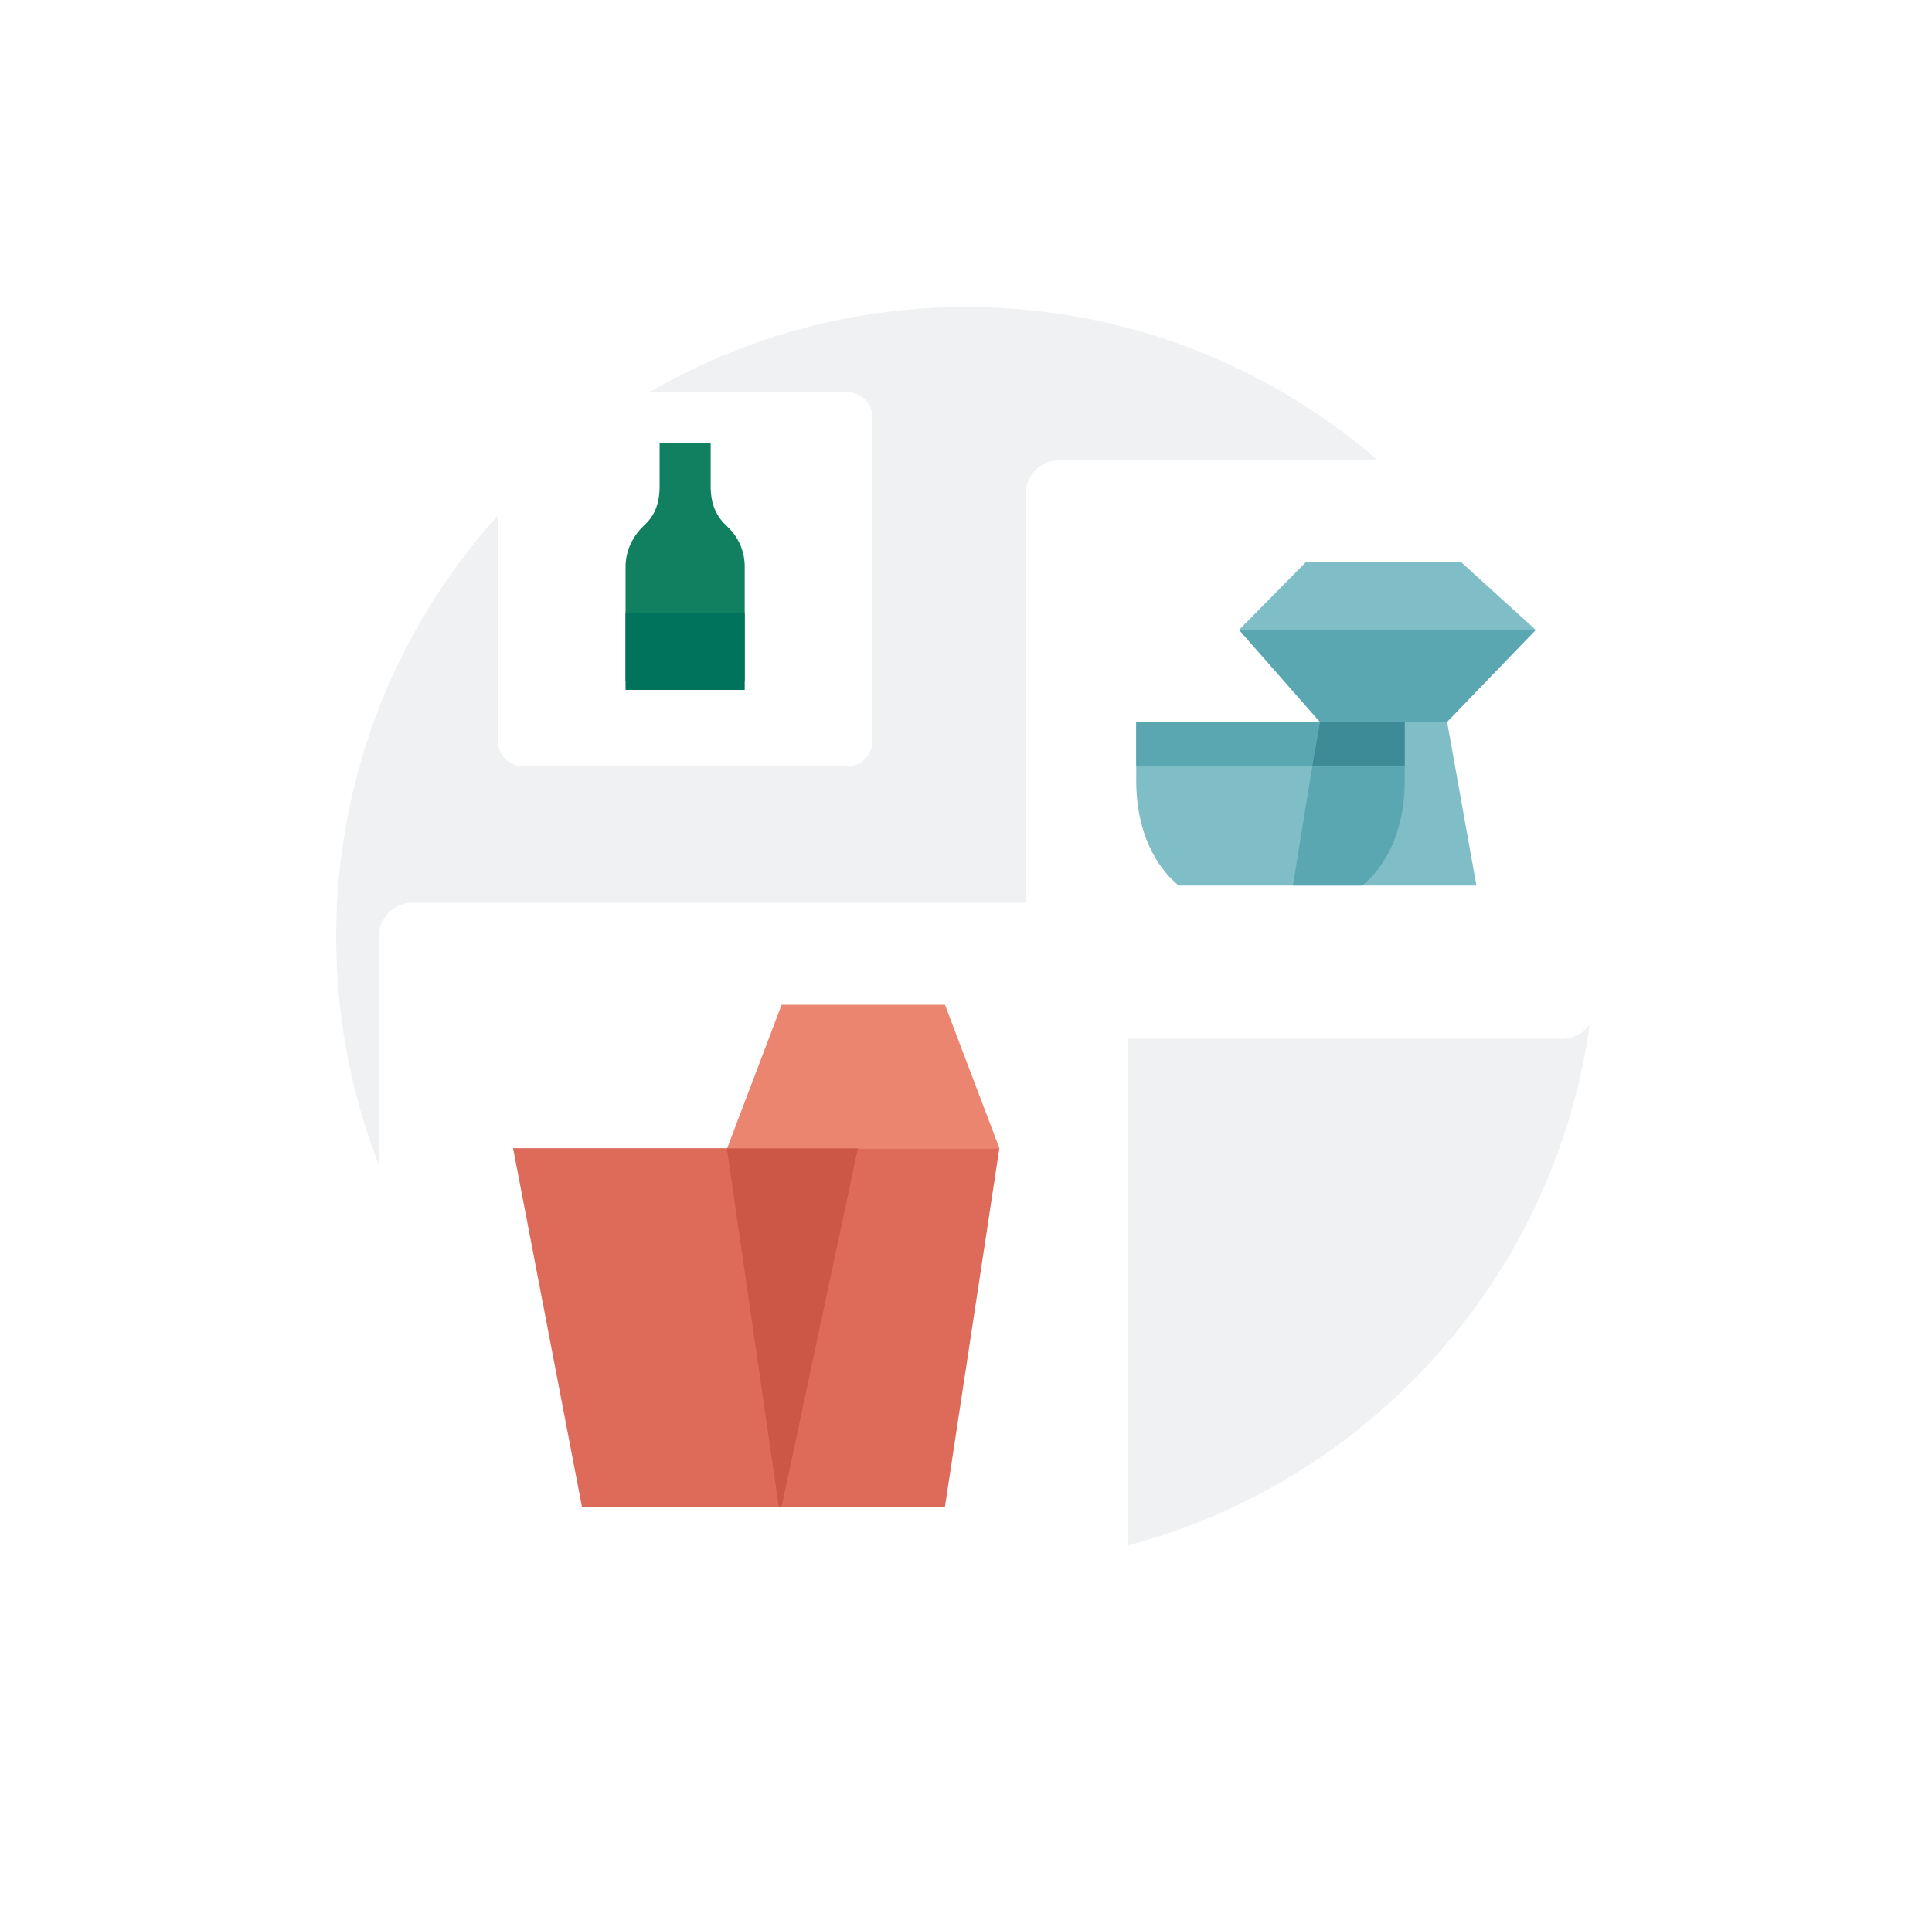 <svg xmlns="http://www.w3.org/2000/svg" width="227" height="226" fill="none"><path fill="#F0F1F2" d="M187.5 110.086c0 40.885-33.115 74-74 74s-74-33.115-74-74 33.115-74 74-74 74 33.115 74 74Z"/><g filter="url(#a)"><path fill="#fff" d="M58.5 48.086a3 3 0 0 1 3-3h38a3 3 0 0 1 3 3v38a3 3 0 0 1-3 3h-38a3 3 0 0 1-3-3v-38Z"/></g><g filter="url(#b)"><path fill="#fff" d="M187.5 57.086c0-2.21-1.765-4-3.941-4h-59.118c-2.176 0-3.941 1.79-3.941 4v60c0 2.21 1.765 4 3.941 4h59.118c2.176 0 3.941-1.79 3.941-4v-60Z"/></g><path fill="#108060" d="M73.5 80.086V66.624c0-1.723.7-3.338 1.885-4.576l.538-.539c1.185-1.185 1.577-2.7 1.577-4.423v-5h6v5c0 1.723.392 3.184 1.577 4.423l.538.538a6.391 6.391 0 0 1 1.885 4.577v13.462h-14Z"/><path fill="#00735C" d="M87.5 72.086h-14v9h14v-9Z"/><g filter="url(#c)"><path fill="#fff" d="M44.5 108.054c0-2.191 1.797-3.968 4.013-3.968h79.974c2.216 0 4.013 1.777 4.013 3.968v79.065c0 2.191-1.797 3.967-4.013 3.967H48.513c-2.216 0-4.013-1.776-4.013-3.967v-79.065Z"/></g><path fill="#DE6A5A" d="M68.374 177.085H91.83l-.007-.047.01.047h19.191l6.397-42.143h-57.14l8.093 42.143Z"/><path fill="#CD5747" d="m100.801 134.942-8.967 42.143H91.5l-6.102-42.143h15.403Z"/><path fill="#EC856F" d="M117.424 134.944H85.437l6.398-16.858h19.192l6.397 16.858Z"/><path fill="#7FBEC6" d="m173.47 104.076-3.44-19.22H133.5v6.96c0 4.87 1.58 9.41 4.98 12.26h34.99Z"/><path fill="#5BA7B1" d="M155.09 84.856H133.5v5.23h20.67l.92-5.23Z"/><path fill="#3C8B96" d="m155.092 84.856-.92 5.23h10.88v-5.23h-9.96Z"/><path fill="#5BA7B1" d="M151.91 104.076h8.16c3.4-2.85 4.98-7.39 4.98-12.31v-1.68h-10.87l-2.27 13.99ZM155.078 84.856h14.94l10.43-10.82h-34.87l9.5 10.82Z"/><path fill="#7FBEC6" d="M171.69 66.086h-18.27l-7.85 7.95h34.87l-8.75-7.95Z"/><defs><filter id="a" width="54" height="54" x="53.5" y="41.086" color-interpolation-filters="sRGB" filterUnits="userSpaceOnUse"><feFlood flood-opacity="0" result="BackgroundImageFix"/><feColorMatrix in="SourceAlpha" result="hardAlpha" values="0 0 0 0 0 0 0 0 0 0 0 0 0 0 0 0 0 0 127 0"/><feOffset dy="1"/><feGaussianBlur stdDeviation="2.5"/><feColorMatrix values="0 0 0 0 0 0 0 0 0 0 0 0 0 0 0 0 0 0 0.3 0"/><feBlend in2="BackgroundImageFix" result="effect1_dropShadow_8144_221700"/><feBlend in="SourceGraphic" in2="effect1_dropShadow_8144_221700" result="shape"/></filter><filter id="b" width="77" height="78" x="115.5" y="49.086" color-interpolation-filters="sRGB" filterUnits="userSpaceOnUse"><feFlood flood-opacity="0" result="BackgroundImageFix"/><feColorMatrix in="SourceAlpha" result="hardAlpha" values="0 0 0 0 0 0 0 0 0 0 0 0 0 0 0 0 0 0 127 0"/><feOffset dy="1"/><feGaussianBlur stdDeviation="2.5"/><feColorMatrix values="0 0 0 0 0 0 0 0 0 0 0 0 0 0 0 0 0 0 0.3 0"/><feBlend in2="BackgroundImageFix" result="effect1_dropShadow_8144_221700"/><feBlend in="SourceGraphic" in2="effect1_dropShadow_8144_221700" result="shape"/></filter><filter id="c" width="108" height="107" x="34.5" y="96.086" color-interpolation-filters="sRGB" filterUnits="userSpaceOnUse"><feFlood flood-opacity="0" result="BackgroundImageFix"/><feColorMatrix in="SourceAlpha" result="hardAlpha" values="0 0 0 0 0 0 0 0 0 0 0 0 0 0 0 0 0 0 127 0"/><feOffset dy="2"/><feGaussianBlur stdDeviation="5"/><feColorMatrix values="0 0 0 0 0 0 0 0 0 0 0 0 0 0 0 0 0 0 0.3 0"/><feBlend in2="BackgroundImageFix" result="effect1_dropShadow_8144_221700"/><feBlend in="SourceGraphic" in2="effect1_dropShadow_8144_221700" result="shape"/></filter></defs></svg>
